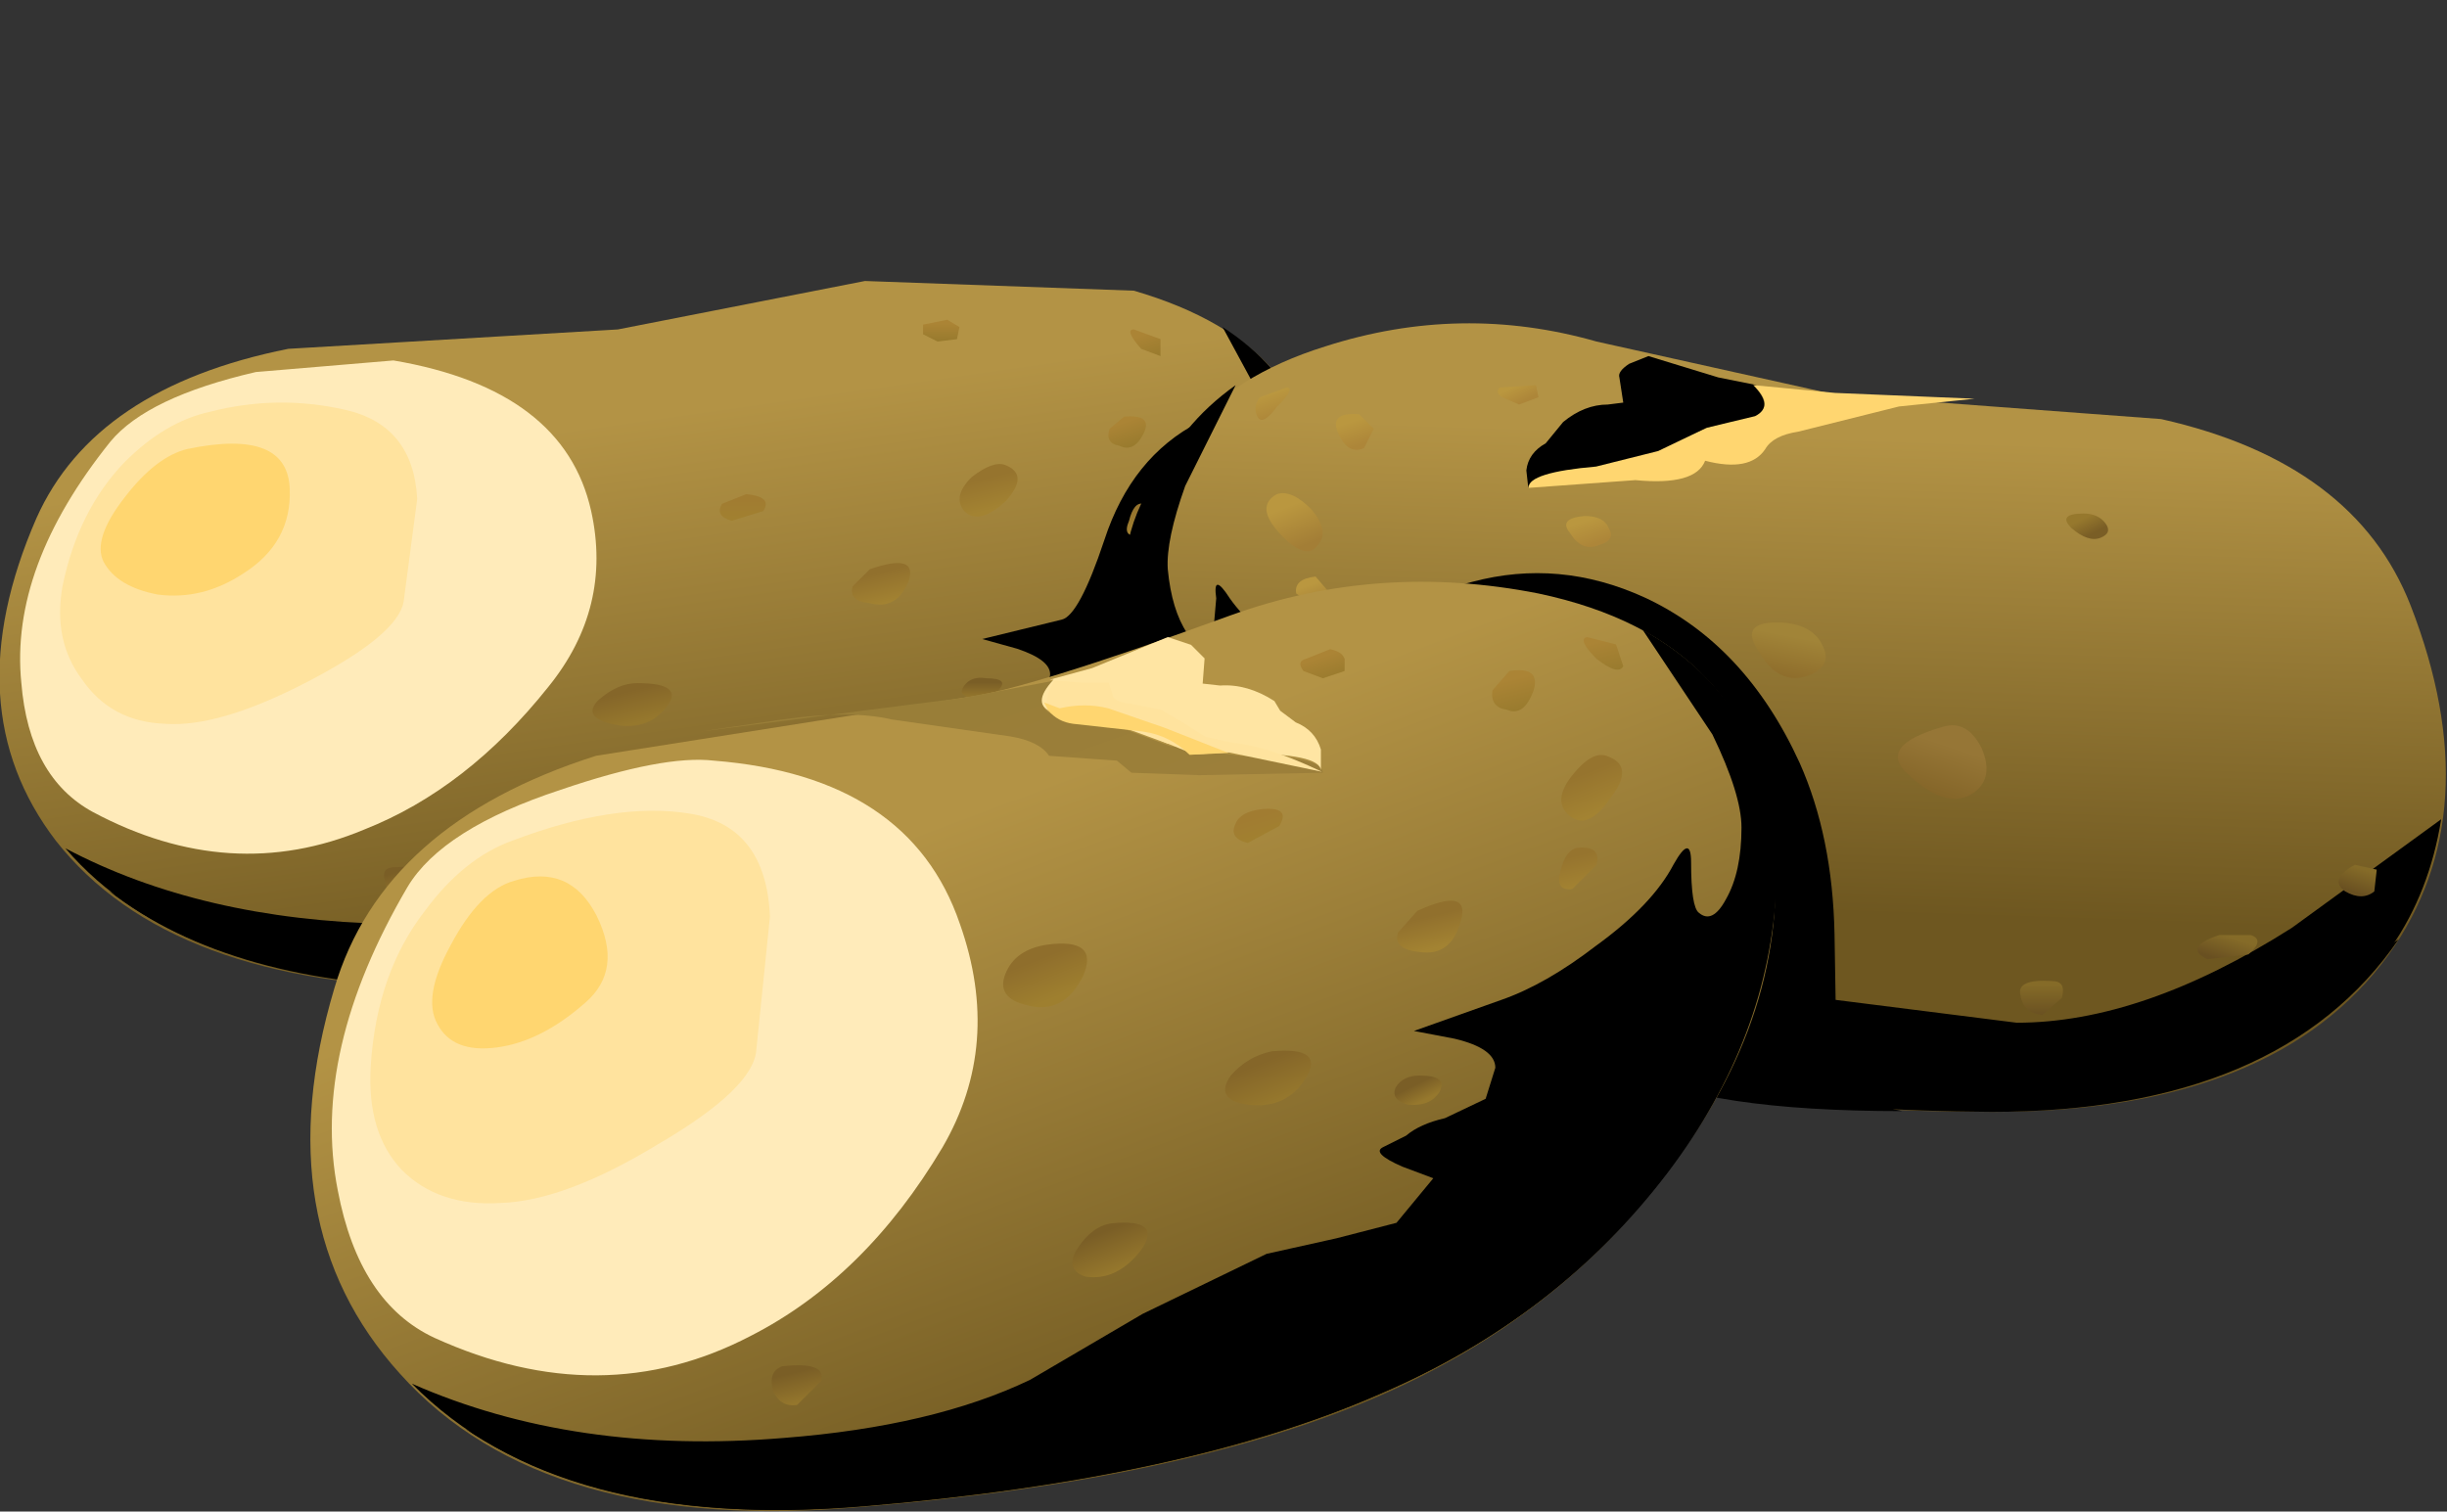 <?xml version="1.0" encoding="UTF-8" standalone="no"?>
<svg xmlns:xlink="http://www.w3.org/1999/xlink" height="31.2px" width="50.5px" xmlns="http://www.w3.org/2000/svg">
  <rect width="100%" height="100%" fill="#333333" stroke="none"/>
  <g transform="matrix(1.0, 0.0, 0.0, 1.0, 0.0, 0.0)">
    <use height="14.9" transform="matrix(1.0, 0.0, 0.0, 1.0, 0.0, 5.5)" width="27.25" xlink:href="#shape0"/>
    <use height="17.0" transform="matrix(0.8, 0.0, 0.0, 0.8, 1.35, 6.75)" width="32.35" xlink:href="#sprite0"/>
    <use height="14.05" transform="matrix(0.8, 0.0, 0.0, 0.8, 2.25, 9.15)" width="31.25" xlink:href="#sprite1"/>
    <use height="11.95" transform="matrix(1.0, 0.0, 0.0, 1.0, 1.35, 6.6)" width="22.65" xlink:href="#shape3"/>
    <use height="12.8" transform="matrix(0.8, 0.0, 0.0, 0.8, 0.4, 7.4)" width="14.9" xlink:href="#sprite2"/>
    <use height="8.3" transform="matrix(0.8, 0.0, 0.0, 0.8, 1.25, 8.3)" width="9.2" xlink:href="#sprite3"/>
    <use height="3.95" transform="matrix(0.8, 0.0, 0.0, 0.8, 2.06, 9.15)" width="4.9" xlink:href="#sprite4"/>
    <use height="8.35" transform="matrix(0.8, 0.0, 0.0, 0.8, 20.6, 8.76)" width="8.15" xlink:href="#sprite5"/>
    <use height="16.3" transform="matrix(1.0, 0.0, 0.0, 1.0, 23.55, 6.65)" width="26.95" xlink:href="#shape8"/>
    <use height="2.65" transform="matrix(0.8, 0.0, 0.0, 0.8, 31.55, 7.95)" width="11.5" xlink:href="#sprite6"/>
    <use height="18.7" transform="matrix(0.8, 0.0, 0.0, 0.8, 23.5, 7.95)" width="33.6" xlink:href="#sprite7"/>
    <use height="3.4" transform="matrix(0.8, 0.0, 0.0, 0.8, 31.5, 7.35)" width="6.15" xlink:href="#sprite8"/>
    <use height="15.5" transform="matrix(0.8, 0.0, 0.0, 0.8, 23.5, 10.55)" width="32.5" xlink:href="#sprite9"/>
    <use height="13.15" transform="matrix(1.0, 0.0, 0.0, 1.0, 25.9, 7.8)" width="23.2" xlink:href="#shape13"/>
    <use height="13.9" transform="matrix(0.8, 0.0, 0.0, 0.8, 25.7, 11.81)" width="16.95" xlink:href="#sprite10"/>
    <use height="19.2" transform="matrix(1.0, 0.0, 0.0, 1.0, 6.4, 12.0)" width="30.25" xlink:href="#shape15"/>
    <use height="22.7" transform="matrix(0.8, 0.0, 0.0, 0.8, 8.5, 13.0)" width="35.2" xlink:href="#sprite11"/>
    <use height="3.45" transform="matrix(0.8, 0.0, 0.0, 0.8, 21.5, 13.15)" width="7.25" xlink:href="#sprite12"/>
    <use height="2.35" transform="matrix(0.8, 0.0, 0.0, 0.8, 21.6, 14.05)" width="7.1" xlink:href="#sprite13"/>
    <use height="1.45" transform="matrix(0.8, 0.0, 0.0, 0.8, 21.55, 14.5)" width="4.75" xlink:href="#sprite14"/>
    <use height="19.4" transform="matrix(0.8, 0.0, 0.0, 0.8, 9.6, 15.65)" width="33.85" xlink:href="#sprite15"/>
    <use height="15.85" transform="matrix(1.0, 0.0, 0.0, 1.0, 8.2, 13.15)" width="25.3" xlink:href="#shape21"/>
    <use height="15.85" transform="matrix(0.8, 0.0, 0.0, 0.8, 6.85, 15.7)" width="16.65" xlink:href="#sprite16"/>
    <use height="10.1" transform="matrix(0.8, 0.0, 0.0, 0.8, 7.65, 16.75)" width="10.3" xlink:href="#sprite17"/>
    <use height="4.4" transform="matrix(0.8, 0.0, 0.0, 0.8, 8.91, 18.1)" width="4.55" xlink:href="#sprite18"/>
  </g>
  <defs>
    <g id="shape0" transform="matrix(1.0, 0.0, 0.0, 1.0, 0.0, -5.5)">
      <path d="M23.4 6.0 Q27.35 7.15 27.25 10.55 27.15 13.5 24.6 16.05 22.35 18.35 18.95 19.35 15.3 20.4 9.35 20.4 3.5 20.35 1.15 17.35 -0.95 14.6 0.75 10.7 1.95 8.0 5.95 7.2 L12.75 6.8 17.85 5.8 23.4 6.0" fill="url(#gradient0)" fill-rule="evenodd" stroke="none"/>
    </g>
    <linearGradient gradientTransform="matrix(0.001, 0.007, 0.007, -0.001, 14.05, 14.35)" gradientUnits="userSpaceOnUse" id="gradient0" spreadMethod="pad" x1="-819.2" x2="819.2">
      <stop offset="0.0" stop-color="#b39345"/>
      <stop offset="1.0" stop-color="#6e5720"/>
    </linearGradient>
    <g id="sprite0" transform="matrix(1.0, 0.0, 0.0, 1.0, 0.0, 0.0)">
      <use height="17.0" transform="matrix(1.0, 0.0, 0.0, 1.0, 0.0, 0.0)" width="32.35" xlink:href="#shape1"/>
    </g>
    <g id="shape1" transform="matrix(1.0, 0.0, 0.0, 1.0, 0.0, 0.0)">
      <path d="M30.4 6.15 Q30.7 6.4 31.1 5.9 31.5 5.35 31.6 4.4 31.7 3.7 31.15 2.4 L29.85 0.0 Q32.85 1.95 32.25 5.65 31.75 8.9 29.05 11.6 26.2 14.45 22.0 15.7 17.4 17.05 10.0 17.0 3.0 16.95 0.0 13.45 3.5 15.3 8.35 15.4 L14.1 14.65 16.8 13.5 19.75 12.45 21.35 12.25 22.75 12.05 23.7 11.25 23.05 10.9 Q22.4 10.5 22.65 10.45 L23.2 10.25 Q23.6 10.05 24.15 9.95 L25.1 9.65 25.4 9.0 Q25.45 8.6 24.55 8.3 L23.65 8.05 25.7 7.55 Q26.15 7.45 26.8 5.5 27.5 3.35 29.25 2.45 29.95 2.1 30.15 3.95 30.3 6.1 30.4 6.15" fill="#000000" fill-rule="evenodd" stroke="none"/>
    </g>
    <g id="sprite1" transform="matrix(1.0, 0.0, 0.0, 1.0, 0.0, 0.0)">
      <use height="14.05" transform="matrix(1.0, 0.0, 0.0, 1.0, 0.0, 0.0)" width="31.25" xlink:href="#shape2"/>
    </g>
    <g id="shape2" transform="matrix(1.0, 0.0, 0.0, 1.0, 0.0, 0.0)">
      <path d="M30.9 2.0 L31.05 0.0 Q31.6 2.05 30.65 4.55 29.75 6.8 27.95 8.65 25.1 11.5 20.9 12.75 16.3 14.1 8.9 14.05 3.15 14.0 0.0 11.55 1.8 12.65 4.3 13.05 L10.6 13.35 16.15 12.9 Q17.95 12.65 19.85 11.9 L22.3 10.85 23.95 10.15 24.25 9.55 Q24.6 8.95 24.9 8.65 L27.95 6.55 29.5 5.15 Q30.75 3.8 30.9 2.0" fill="#000000" fill-rule="evenodd" stroke="none"/>
    </g>
    <g id="shape3" transform="matrix(1.0, 0.0, 0.0, 1.0, -1.35, -6.6)">
      <path d="M7.15 11.95 Q8.55 12.3 7.8 12.85 7.05 13.5 6.5 13.15 6.05 12.85 6.35 12.35 6.6 11.8 7.15 11.95" fill="url(#gradient1)" fill-rule="evenodd" stroke="none"/>
      <path d="M5.6 8.45 Q6.15 8.5 5.85 8.8 L5.25 8.95 Q5.0 8.8 5.15 8.65 5.35 8.45 5.6 8.45" fill="url(#gradient2)" fill-rule="evenodd" stroke="none"/>
      <path d="M11.35 11.85 Q12.3 11.8 11.85 12.4 11.4 13.05 10.8 12.85 10.25 12.7 10.5 12.3 10.75 11.9 11.35 11.85" fill="url(#gradient3)" fill-rule="evenodd" stroke="none"/>
      <path d="M4.65 17.0 Q5.4 17.2 4.95 17.4 L4.05 17.35 Q3.75 17.1 4.05 17.0 4.3 16.85 4.65 17.0" fill="url(#gradient4)" fill-rule="evenodd" stroke="none"/>
      <path d="M14.4 16.0 Q15.35 15.95 14.85 16.45 14.35 17.0 13.85 16.8 13.45 16.7 13.75 16.35 14.05 16.0 14.4 16.0" fill="url(#gradient5)" fill-rule="evenodd" stroke="none"/>
      <path d="M15.4 10.2 Q15.95 10.25 15.75 10.55 L15.1 10.75 Q14.75 10.65 14.9 10.4 L15.4 10.2" fill="url(#gradient6)" fill-rule="evenodd" stroke="none"/>
      <path d="M17.95 11.75 Q18.95 11.4 18.75 12.0 18.5 12.6 17.95 12.45 17.5 12.4 17.6 12.1 L17.95 11.75" fill="url(#gradient7)" fill-rule="evenodd" stroke="none"/>
      <path d="M13.15 14.1 Q14.15 14.1 13.75 14.6 13.35 15.1 12.65 14.95 12.0 14.8 12.35 14.45 12.75 14.1 13.15 14.1" fill="url(#gradient8)" fill-rule="evenodd" stroke="none"/>
      <path d="M20.35 14.0 Q20.85 14.0 20.6 14.25 20.4 14.5 20.05 14.4 19.75 14.35 19.9 14.15 20.05 13.95 20.35 14.0" fill="url(#gradient9)" fill-rule="evenodd" stroke="none"/>
      <path d="M23.2 8.6 Q23.8 8.55 23.6 8.95 23.4 9.35 23.1 9.2 22.8 9.15 22.9 8.85 L23.2 8.6" fill="url(#gradient10)" fill-rule="evenodd" stroke="none"/>
      <path d="M20.75 9.6 Q21.25 9.8 20.75 10.35 20.2 10.85 19.9 10.55 19.65 10.25 20.05 9.85 20.5 9.5 20.75 9.6" fill="url(#gradient11)" fill-rule="evenodd" stroke="none"/>
      <path d="M23.6 10.4 Q24.05 10.4 23.95 10.7 L23.5 11.05 Q23.15 11.1 23.3 10.75 23.4 10.35 23.6 10.4" fill="url(#gradient12)" fill-rule="evenodd" stroke="none"/>
      <path d="M23.4 6.8 L23.95 7.0 23.95 7.35 23.55 7.2 Q23.2 6.8 23.4 6.8" fill="url(#gradient13)" fill-rule="evenodd" stroke="none"/>
      <path d="M19.05 6.7 L19.55 6.6 19.8 6.75 19.75 7.0 19.35 7.05 19.05 6.9 19.05 6.7" fill="url(#gradient14)" fill-rule="evenodd" stroke="none"/>
      <path d="M1.85 15.6 Q2.4 15.9 2.1 16.1 1.75 16.3 1.45 16.1 1.25 15.95 1.4 15.7 L1.85 15.6" fill="url(#gradient15)" fill-rule="evenodd" stroke="none"/>
      <path d="M8.15 17.9 Q8.95 17.85 8.85 18.2 L8.35 18.55 Q8.0 18.6 7.95 18.2 7.85 17.9 8.15 17.9" fill="url(#gradient16)" fill-rule="evenodd" stroke="none"/>
    </g>
    <linearGradient gradientTransform="matrix(1.0E-4, 6.0E-4, 6.0E-4, -1.0E-4, 7.15, 12.65)" gradientUnits="userSpaceOnUse" id="gradient1" spreadMethod="pad" x1="-819.2" x2="819.2">
      <stop offset="0.0" stop-color="#856629"/>
      <stop offset="0.988" stop-color="#96782d"/>
    </linearGradient>
    <linearGradient gradientTransform="matrix(0.0, 2.0E-4, 2.0E-4, 0.0, 5.55, 8.75)" gradientUnits="userSpaceOnUse" id="gradient2" spreadMethod="pad" x1="-819.2" x2="819.2">
      <stop offset="0.0" stop-color="#7a5e26"/>
      <stop offset="0.988" stop-color="#96782d"/>
    </linearGradient>
    <linearGradient gradientTransform="matrix(1.0E-4, 5.0E-4, 5.0E-4, -1.0E-4, 11.2, 12.45)" gradientUnits="userSpaceOnUse" id="gradient3" spreadMethod="pad" x1="-819.2" x2="819.2">
      <stop offset="0.0" stop-color="#8f6e2c"/>
      <stop offset="0.988" stop-color="#9e7f2f"/>
    </linearGradient>
    <linearGradient gradientTransform="matrix(1.0E-4, 3.0E-4, 3.0E-4, -1.0E-4, 4.5, 17.25)" gradientUnits="userSpaceOnUse" id="gradient4" spreadMethod="pad" x1="-819.2" x2="819.2">
      <stop offset="0.0" stop-color="#7a5e26"/>
      <stop offset="0.988" stop-color="#96782d"/>
    </linearGradient>
    <linearGradient gradientTransform="matrix(1.0E-4, 4.0E-4, 4.0E-4, -1.0E-4, 14.35, 16.45)" gradientUnits="userSpaceOnUse" id="gradient5" spreadMethod="pad" x1="-819.2" x2="819.2">
      <stop offset="0.0" stop-color="#7a5e26"/>
      <stop offset="0.988" stop-color="#96782d"/>
    </linearGradient>
    <linearGradient gradientTransform="matrix(0.0, 3.0E-4, 3.0E-4, 0.0, 15.35, 10.55)" gradientUnits="userSpaceOnUse" id="gradient6" spreadMethod="pad" x1="-819.2" x2="819.2">
      <stop offset="0.0" stop-color="#a17c31"/>
      <stop offset="0.988" stop-color="#a18130"/>
    </linearGradient>
    <linearGradient gradientTransform="matrix(1.0E-4, 4.0E-4, 4.0E-4, -1.0E-4, 18.2, 12.15)" gradientUnits="userSpaceOnUse" id="gradient7" spreadMethod="pad" x1="-819.2" x2="819.2">
      <stop offset="0.0" stop-color="#91702d"/>
      <stop offset="0.988" stop-color="#a38332"/>
    </linearGradient>
    <linearGradient gradientTransform="matrix(1.0E-4, 4.0E-4, 4.0E-4, -1.0E-4, 13.05, 14.6)" gradientUnits="userSpaceOnUse" id="gradient8" spreadMethod="pad" x1="-819.2" x2="819.2">
      <stop offset="0.0" stop-color="#856629"/>
      <stop offset="0.988" stop-color="#96782d"/>
    </linearGradient>
    <linearGradient gradientTransform="matrix(0.0, 2.0E-4, 2.0E-4, 0.0, 20.25, 14.25)" gradientUnits="userSpaceOnUse" id="gradient9" spreadMethod="pad" x1="-819.2" x2="819.2">
      <stop offset="0.0" stop-color="#7a5e26"/>
      <stop offset="0.988" stop-color="#96782d"/>
    </linearGradient>
    <linearGradient gradientTransform="matrix(1.0E-4, 3.0E-4, 3.0E-4, -1.0E-4, 23.3, 8.95)" gradientUnits="userSpaceOnUse" id="gradient10" spreadMethod="pad" x1="-819.2" x2="819.2">
      <stop offset="0.0" stop-color="#ab8435"/>
      <stop offset="0.988" stop-color="#997b2e"/>
    </linearGradient>
    <linearGradient gradientTransform="matrix(1.0E-4, 4.0E-4, 4.0E-4, -1.0E-4, 20.4, 10.2)" gradientUnits="userSpaceOnUse" id="gradient11" spreadMethod="pad" x1="-819.2" x2="819.2">
      <stop offset="0.0" stop-color="#96742e"/>
      <stop offset="0.988" stop-color="#a38332"/>
    </linearGradient>
    <linearGradient gradientTransform="matrix(1.0E-4, 3.0E-4, 3.0E-4, -1.0E-4, 23.6, 10.75)" gradientUnits="userSpaceOnUse" id="gradient12" spreadMethod="pad" x1="-819.2" x2="819.2">
      <stop offset="0.0" stop-color="#96742e"/>
      <stop offset="0.988" stop-color="#a38332"/>
    </linearGradient>
    <linearGradient gradientTransform="matrix(1.0E-4, 3.0E-4, 3.0E-4, -1.0E-4, 23.7, 7.15)" gradientUnits="userSpaceOnUse" id="gradient13" spreadMethod="pad" x1="-819.2" x2="819.2">
      <stop offset="0.0" stop-color="#ab8435"/>
      <stop offset="0.988" stop-color="#997b2e"/>
    </linearGradient>
    <linearGradient gradientTransform="matrix(0.0, 2.0E-4, 2.0E-4, 0.0, 19.45, 6.85)" gradientUnits="userSpaceOnUse" id="gradient14" spreadMethod="pad" x1="-819.2" x2="819.2">
      <stop offset="0.0" stop-color="#ab8435"/>
      <stop offset="0.988" stop-color="#997b2e"/>
    </linearGradient>
    <linearGradient gradientTransform="matrix(1.0E-4, 3.0E-4, 3.0E-4, -1.0E-4, 1.75, 15.9)" gradientUnits="userSpaceOnUse" id="gradient15" spreadMethod="pad" x1="-819.2" x2="819.2">
      <stop offset="0.0" stop-color="#7a5e26"/>
      <stop offset="0.988" stop-color="#96782d"/>
    </linearGradient>
    <linearGradient gradientTransform="matrix(1.0E-4, 3.0E-4, 3.0E-4, -1.0E-4, 8.4, 18.2)" gradientUnits="userSpaceOnUse" id="gradient16" spreadMethod="pad" x1="-819.2" x2="819.2">
      <stop offset="0.0" stop-color="#7a5e26"/>
      <stop offset="0.988" stop-color="#96782d"/>
    </linearGradient>
    <g id="sprite2" transform="matrix(1.0, 0.0, 0.0, 1.0, 0.0, 0.0)">
      <use height="12.85" transform="matrix(1.0, 0.0, 0.0, 0.996, 0.0, 2.0E-4)" width="14.9" xlink:href="#shape4"/>
    </g>
    <g id="shape4" transform="matrix(1.0, 0.0, 0.0, 1.0, 0.0, 0.05)">
      <path d="M9.65 0.0 Q14.05 0.75 14.75 3.9 15.3 6.4 13.65 8.45 11.55 11.1 8.9 12.15 5.45 13.6 1.9 11.7 0.25 10.8 0.05 8.35 -0.25 5.35 2.35 2.1 3.3 0.95 6.1 0.3 L9.65 0.0" fill="#ffebba" fill-rule="evenodd" stroke="none"/>
    </g>
    <g id="sprite3" transform="matrix(1.0, 0.0, 0.0, 1.0, 0.0, 0.0)">
      <use height="8.3" transform="matrix(1.0, 0.0, 0.0, 1.0, 0.0, 0.0)" width="9.2" xlink:href="#shape5"/>
    </g>
    <g id="shape5" transform="matrix(1.0, 0.0, 0.0, 1.0, 0.0, 0.0)">
      <path d="M3.85 0.25 Q5.6 -0.2 7.35 0.2 9.1 0.6 9.2 2.5 L8.85 5.15 Q8.7 6.0 6.4 7.2 4.1 8.4 2.7 8.3 1.3 8.25 0.55 7.15 -0.2 6.15 0.05 4.75 0.45 2.8 1.65 1.55 2.7 0.5 3.85 0.25" fill="#ffe39e" fill-rule="evenodd" stroke="none"/>
    </g>
    <g id="sprite4" transform="matrix(1.0, 0.0, 0.0, 1.0, 0.05, 0.0)">
      <use height="4.0" transform="matrix(1.0, 0.0, 0.0, 0.988, -0.05, 6.0E-4)" width="4.9" xlink:href="#shape6"/>
    </g>
    <g id="shape6" transform="matrix(1.0, 0.0, 0.0, 1.0, 0.05, 0.05)">
      <path d="M4.85 1.15 Q4.9 2.55 3.65 3.35 2.6 4.05 1.45 3.9 0.4 3.7 0.05 3.05 -0.25 2.45 0.6 1.35 1.4 0.3 2.2 0.1 4.8 -0.45 4.85 1.15" fill="#ffd670" fill-rule="evenodd" stroke="none"/>
    </g>
    <g id="sprite5" transform="matrix(1.0, 0.0, 0.0, 1.0, 0.0, 0.05)">
      <use height="8.35" transform="matrix(1.0, 0.0, 0.0, 1.0, 0.0, -0.05)" width="8.15" xlink:href="#shape7"/>
    </g>
    <g id="shape7" transform="matrix(1.0, 0.0, 0.0, 1.0, 0.0, 0.05)">
      <path d="M6.6 0.3 L7.4 2.0 Q8.2 4.15 8.15 6.2 8.1 8.35 3.3 8.3 L0.55 7.9 Q-0.5 7.55 0.45 7.15 2.35 6.4 2.85 5.8 3.25 5.3 3.25 4.0 3.25 1.85 5.0 0.3 5.75 -0.4 6.6 0.3" fill="#000000" fill-rule="evenodd" stroke="none"/>
    </g>
    <g id="shape8" transform="matrix(1.0, 0.0, 0.0, 1.0, -23.55, -6.65)">
      <path d="M37.9 8.15 L44.6 8.65 Q48.6 9.55 49.75 12.5 51.4 16.75 49.3 19.7 46.95 22.95 41.15 22.95 35.25 22.95 31.65 21.7 28.35 20.6 26.1 18.05 23.55 15.25 23.55 12.05 23.5 8.35 27.35 7.15 30.15 6.25 32.95 7.05 L37.9 8.15" fill="url(#gradient17)" fill-rule="evenodd" stroke="none"/>
    </g>
    <linearGradient gradientTransform="matrix(-2.0E-4, 0.006, 0.006, 2.0E-4, 36.95, 13.9)" gradientUnits="userSpaceOnUse" id="gradient17" spreadMethod="pad" x1="-819.2" x2="819.2">
      <stop offset="0.0" stop-color="#b39345"/>
      <stop offset="1.0" stop-color="#6e5720"/>
    </linearGradient>
    <g id="sprite6" transform="matrix(1.0, 0.0, 0.0, 1.0, 0.0, 0.0)">
      <use height="2.65" transform="matrix(1.0, 0.0, 0.0, 1.0, 0.0, 0.0)" width="11.5" xlink:href="#shape9"/>
    </g>
    <g id="shape9" transform="matrix(1.0, 0.0, 0.0, 1.0, 0.0, 0.0)">
      <path d="M7.9 0.2 L11.5 0.35 9.55 0.55 6.95 1.2 Q6.3 1.3 6.1 1.65 5.7 2.25 4.55 1.95 4.3 2.6 2.75 2.45 L0.0 2.65 Q0.0 2.2 1.75 2.05 L3.35 1.65 4.6 1.1 5.85 0.75 Q6.35 0.55 5.8 0.0 L7.9 0.2" fill="#ffd670" fill-rule="evenodd" stroke="none"/>
    </g>
    <g id="sprite7" transform="matrix(1.0, 0.0, 0.0, 1.0, 0.0, 0.0)">
      <use height="18.7" transform="matrix(1.0, 0.0, 0.0, 1.0, 0.0, 0.0)" width="33.6" xlink:href="#shape10"/>
    </g>
    <g id="shape10" transform="matrix(1.0, 0.0, 0.0, 1.0, 0.0, 0.0)">
      <path d="M22.0 18.7 Q14.7 18.75 10.15 17.15 6.05 15.75 3.2 12.6 0.6 9.65 0.1 6.1 -0.45 2.1 2.5 0.0 L1.2 2.6 Q0.7 4.0 0.75 4.75 0.85 5.8 1.25 6.4 1.6 6.95 1.9 6.65 L2.0 5.5 Q1.9 4.8 2.35 5.5 2.95 6.35 4.3 7.2 5.55 8.0 6.55 8.25 L8.55 8.8 7.7 9.05 Q6.8 9.4 6.85 9.85 6.9 10.35 7.1 10.55 L8.05 10.85 Q9.05 11.05 9.55 11.45 9.95 11.55 8.5 12.3 L9.4 13.2 10.8 13.45 12.4 13.65 15.3 14.85 17.5 15.8 22.65 16.45 Q25.9 16.45 29.75 14.0 L33.6 11.2 Q33.0 14.95 29.65 16.9 26.65 18.65 22.0 18.7" fill="#000000" fill-rule="evenodd" stroke="none"/>
    </g>
    <g id="sprite8" transform="matrix(1.0, 0.0, 0.0, 1.0, 0.0, 0.0)">
      <use height="3.4" transform="matrix(1.0, 0.0, 0.0, 1.0, 0.0, 0.0)" width="6.15" xlink:href="#shape11"/>
    </g>
    <g id="shape11" transform="matrix(1.0, 0.0, 0.0, 1.0, 0.0, 0.0)">
      <path d="M5.9 1.55 L4.65 1.85 3.4 2.45 1.8 2.85 Q0.05 3.0 0.05 3.4 L0.0 2.95 Q0.05 2.5 0.5 2.25 L0.95 1.7 Q1.5 1.25 2.1 1.25 L2.5 1.2 2.4 0.55 Q2.35 0.4 2.65 0.2 L3.15 0.0 4.95 0.55 5.95 0.75 5.85 0.75 Q6.4 1.3 5.9 1.55" fill="#000000" fill-rule="evenodd" stroke="none"/>
    </g>
    <g id="sprite9" transform="matrix(1.0, 0.0, 0.0, 1.0, 0.0, 0.0)">
      <use height="15.5" transform="matrix(1.0, 0.0, 0.0, 1.0, 0.0, 0.0)" width="32.5" xlink:href="#shape12"/>
    </g>
    <g id="shape12" transform="matrix(1.0, 0.0, 0.0, 1.0, 0.0, 0.0)">
      <path d="M22.0 15.5 Q14.65 15.45 10.15 13.9 6.0 12.5 3.2 9.4 1.4 7.4 0.55 4.9 -0.35 2.2 0.25 0.0 L0.35 2.1 Q0.5 4.1 1.7 5.6 L3.25 7.1 6.2 9.4 7.15 11.05 8.75 11.85 11.2 13.05 Q13.05 13.9 14.8 14.2 21.35 15.2 25.6 14.35 27.75 13.95 29.75 12.95 L32.5 11.05 Q29.45 15.5 22.0 15.5" fill="#000000" fill-rule="evenodd" stroke="none"/>
    </g>
    <g id="shape13" transform="matrix(1.0, 0.0, 0.0, 1.0, -25.9, -7.8)">
      <path d="M40.1 15.0 Q40.6 14.85 40.9 15.45 41.15 16.05 40.75 16.35 40.2 16.75 39.4 16.0 38.7 15.4 40.1 15.0" fill="url(#gradient18)" fill-rule="evenodd" stroke="none"/>
      <path d="M43.0 10.6 Q43.3 10.6 43.45 10.8 43.6 11.0 43.35 11.1 43.1 11.2 42.75 10.9 42.45 10.6 43.0 10.6" fill="url(#gradient19)" fill-rule="evenodd" stroke="none"/>
      <path d="M36.8 12.85 Q37.4 12.9 37.6 13.3 37.85 13.75 37.3 13.95 36.7 14.15 36.3 13.45 35.85 12.8 36.8 12.85" fill="url(#gradient20)" fill-rule="evenodd" stroke="none"/>
      <path d="M45.8 19.3 L46.45 19.3 Q46.75 19.4 46.4 19.7 L45.55 19.8 Q45.05 19.55 45.8 19.3" fill="url(#gradient21)" fill-rule="evenodd" stroke="none"/>
      <path d="M36.15 18.1 L36.8 18.5 Q37.15 18.9 36.75 19.0 36.2 19.2 35.75 18.6 35.25 18.05 36.15 18.1" fill="url(#gradient22)" fill-rule="evenodd" stroke="none"/>
      <path d="M33.0 11.25 Q32.65 11.4 32.4 11.0 32.15 10.7 32.7 10.65 33.1 10.65 33.2 10.9 33.35 11.15 33.0 11.25" fill="url(#gradient23)" fill-rule="evenodd" stroke="none"/>
      <path d="M30.1 12.8 L30.5 13.2 Q30.6 13.5 30.15 13.6 29.55 13.65 29.35 13.05 29.15 12.45 30.1 12.8" fill="url(#gradient24)" fill-rule="evenodd" stroke="none"/>
      <path d="M33.5 16.1 Q32.75 16.25 32.35 15.7 31.95 15.15 32.95 15.2 33.45 15.2 33.75 15.6 34.15 16.0 33.5 16.1" fill="url(#gradient25)" fill-rule="evenodd" stroke="none"/>
      <path d="M30.35 15.85 Q30.65 15.8 30.8 16.05 L30.6 16.35 30.05 16.2 Q29.85 15.9 30.35 15.85" fill="url(#gradient26)" fill-rule="evenodd" stroke="none"/>
      <path d="M28.05 8.55 L28.35 8.85 28.15 9.25 Q27.8 9.4 27.6 8.9 27.45 8.5 28.05 8.55" fill="url(#gradient27)" fill-rule="evenodd" stroke="none"/>
      <path d="M26.35 10.2 Q26.65 10.1 27.05 10.5 27.45 10.95 27.2 11.25 26.95 11.6 26.4 11.0 25.9 10.45 26.35 10.2" fill="url(#gradient28)" fill-rule="evenodd" stroke="none"/>
      <path d="M27.15 11.9 L27.45 12.25 Q27.55 12.65 27.25 12.6 L26.75 12.25 Q26.7 11.95 27.15 11.9" fill="url(#gradient29)" fill-rule="evenodd" stroke="none"/>
      <path d="M26.55 8.0 Q26.75 8.0 26.35 8.4 26.05 8.8 25.95 8.6 25.85 8.4 26.0 8.2 L26.55 8.0" fill="url(#gradient30)" fill-rule="evenodd" stroke="none"/>
      <path d="M31.7 7.95 L31.75 8.2 31.35 8.35 31.0 8.2 Q30.85 8.1 30.95 8.0 L31.7 7.95" fill="url(#gradient31)" fill-rule="evenodd" stroke="none"/>
      <path d="M48.6 17.85 L49.05 17.95 49.0 18.4 Q48.75 18.6 48.4 18.4 48.05 18.15 48.6 17.85" fill="url(#gradient32)" fill-rule="evenodd" stroke="none"/>
      <path d="M42.35 20.25 Q42.65 20.25 42.55 20.6 L42.15 20.95 Q41.75 20.9 41.7 20.55 41.6 20.2 42.35 20.25" fill="url(#gradient33)" fill-rule="evenodd" stroke="none"/>
    </g>
    <linearGradient gradientTransform="matrix(2.0E-4, -6.0E-4, 6.0E-4, 2.0E-4, 40.15, 15.9)" gradientUnits="userSpaceOnUse" id="gradient18" spreadMethod="pad" x1="-819.2" x2="819.2">
      <stop offset="0.0" stop-color="#856629"/>
      <stop offset="0.988" stop-color="#967636"/>
    </linearGradient>
    <linearGradient gradientTransform="matrix(-1.0E-4, -2.0E-4, 2.0E-4, -1.0E-4, 43.1, 10.85)" gradientUnits="userSpaceOnUse" id="gradient19" spreadMethod="pad" x1="-819.2" x2="819.2">
      <stop offset="0.0" stop-color="#7a5e26"/>
      <stop offset="0.988" stop-color="#96782d"/>
    </linearGradient>
    <linearGradient gradientTransform="matrix(1.0E-4, -5.0E-4, 5.0E-4, 1.0E-4, 37.0, 13.55)" gradientUnits="userSpaceOnUse" id="gradient20" spreadMethod="pad" x1="-819.2" x2="819.2">
      <stop offset="0.0" stop-color="#8f6e2c"/>
      <stop offset="0.988" stop-color="#a18438"/>
    </linearGradient>
    <linearGradient gradientTransform="matrix(1.0E-4, -3.0E-4, 3.0E-4, 1.0E-4, 46.0, 19.6)" gradientUnits="userSpaceOnUse" id="gradient21" spreadMethod="pad" x1="-819.2" x2="819.2">
      <stop offset="0.0" stop-color="#695021"/>
      <stop offset="0.988" stop-color="#856b28"/>
    </linearGradient>
    <linearGradient gradientTransform="matrix(-2.0E-4, -4.0E-4, 4.0E-4, -2.0E-4, 36.25, 18.6)" gradientUnits="userSpaceOnUse" id="gradient22" spreadMethod="pad" x1="-819.2" x2="819.2">
      <stop offset="0.0" stop-color="#7a5e26"/>
      <stop offset="0.988" stop-color="#96782d"/>
    </linearGradient>
    <linearGradient gradientTransform="matrix(-1.0E-4, -3.0E-4, 3.0E-4, -1.0E-4, 32.75, 11.0)" gradientUnits="userSpaceOnUse" id="gradient23" spreadMethod="pad" x1="-819.2" x2="819.2">
      <stop offset="0.0" stop-color="#ad8639"/>
      <stop offset="0.988" stop-color="#ba973f"/>
    </linearGradient>
    <linearGradient gradientTransform="matrix(-2.0E-4, -4.0E-4, 4.0E-4, -2.0E-4, 29.9, 13.2)" gradientUnits="userSpaceOnUse" id="gradient24" spreadMethod="pad" x1="-819.2" x2="819.2">
      <stop offset="0.0" stop-color="#ad8639"/>
      <stop offset="0.988" stop-color="#ba973f"/>
    </linearGradient>
    <linearGradient gradientTransform="matrix(-2.0E-4, -4.0E-4, 4.0E-4, -2.0E-4, 33.1, 15.75)" gradientUnits="userSpaceOnUse" id="gradient25" spreadMethod="pad" x1="-819.2" x2="819.2">
      <stop offset="0.0" stop-color="#856629"/>
      <stop offset="0.988" stop-color="#96782d"/>
    </linearGradient>
    <linearGradient gradientTransform="matrix(-1.0E-4, -2.0E-4, 2.0E-4, -1.0E-4, 30.4, 16.15)" gradientUnits="userSpaceOnUse" id="gradient26" spreadMethod="pad" x1="-819.2" x2="819.2">
      <stop offset="0.0" stop-color="#7a5e26"/>
      <stop offset="0.988" stop-color="#96782d"/>
    </linearGradient>
    <linearGradient gradientTransform="matrix(-1.0E-4, -3.0E-4, 3.0E-4, -1.0E-4, 27.95, 8.95)" gradientUnits="userSpaceOnUse" id="gradient27" spreadMethod="pad" x1="-819.2" x2="819.2">
      <stop offset="0.0" stop-color="#ad8639"/>
      <stop offset="0.988" stop-color="#ba973f"/>
    </linearGradient>
    <linearGradient gradientTransform="matrix(-2.0E-4, -5.0E-4, 5.0E-4, -2.0E-4, 26.75, 10.85)" gradientUnits="userSpaceOnUse" id="gradient28" spreadMethod="pad" x1="-819.2" x2="819.2">
      <stop offset="0.0" stop-color="#a37e36"/>
      <stop offset="0.988" stop-color="#ba973f"/>
    </linearGradient>
    <linearGradient gradientTransform="matrix(-1.0E-4, -3.0E-4, 3.0E-4, -1.0E-4, 27.15, 12.3)" gradientUnits="userSpaceOnUse" id="gradient29" spreadMethod="pad" x1="-819.2" x2="819.2">
      <stop offset="0.0" stop-color="#a37e36"/>
      <stop offset="0.988" stop-color="#ba973f"/>
    </linearGradient>
    <linearGradient gradientTransform="matrix(-1.0E-4, -3.0E-4, 3.0E-4, -1.0E-4, 26.2, 8.4)" gradientUnits="userSpaceOnUse" id="gradient30" spreadMethod="pad" x1="-819.2" x2="819.2">
      <stop offset="0.0" stop-color="#ad8639"/>
      <stop offset="0.988" stop-color="#ba973f"/>
    </linearGradient>
    <linearGradient gradientTransform="matrix(-1.0E-4, -2.0E-4, 2.0E-4, -1.0E-4, 31.3, 8.15)" gradientUnits="userSpaceOnUse" id="gradient31" spreadMethod="pad" x1="-819.2" x2="819.2">
      <stop offset="0.0" stop-color="#ad8639"/>
      <stop offset="0.988" stop-color="#ba973f"/>
    </linearGradient>
    <linearGradient gradientTransform="matrix(1.0E-4, -3.0E-4, 3.0E-4, 1.0E-4, 48.75, 18.2)" gradientUnits="userSpaceOnUse" id="gradient32" spreadMethod="pad" x1="-819.2" x2="819.2">
      <stop offset="0.0" stop-color="#695021"/>
      <stop offset="0.988" stop-color="#856b28"/>
    </linearGradient>
    <linearGradient gradientTransform="matrix(0.0, -4.0E-4, 4.0E-4, 0.0, 42.15, 20.65)" gradientUnits="userSpaceOnUse" id="gradient33" spreadMethod="pad" x1="-819.2" x2="819.2">
      <stop offset="0.0" stop-color="#695021"/>
      <stop offset="0.988" stop-color="#856b28"/>
    </linearGradient>
    <g id="sprite10" transform="matrix(1.0, 0.0, 0.0, 1.0, 0.0, 0.05)">
      <use height="13.85" transform="matrix(1.0, 0.0, 0.0, 1.004, 0.0, -0.05)" width="16.95" xlink:href="#shape14"/>
    </g>
    <g id="shape14" transform="matrix(1.0, 0.0, 0.0, 1.0, 0.0, 0.05)">
      <path d="M0.0 1.75 L5.85 0.2 Q8.1 -0.4 10.3 0.6 12.9 1.8 14.3 4.85 15.15 6.75 15.2 9.25 L15.25 12.25 Q15.6 13.55 16.95 13.8 11.9 13.8 9.9 12.75 7.85 11.65 0.0 1.75" fill="#000000" fill-rule="evenodd" stroke="none"/>
    </g>
    <g id="shape15" transform="matrix(1.0, 0.0, 0.0, 1.0, -6.4, -12.0)">
      <path d="M36.6 17.35 Q36.95 20.9 34.4 24.2 32.15 27.2 28.5 28.8 24.5 30.55 17.85 31.1 11.25 31.7 8.25 28.35 5.45 25.25 6.9 20.4 7.9 17.0 12.3 15.6 L19.9 14.4 Q21.15 14.25 25.4 12.7 28.45 11.6 31.75 12.25 36.25 13.2 36.6 17.35" fill="url(#gradient34)" fill-rule="evenodd" stroke="none"/>
      <path d="M19.9 14.4 L21.75 14.05 Q21.3 14.6 21.75 14.75 L22.95 14.95 24.15 15.4 25.6 15.6 Q27.3 15.6 27.3 15.95 L24.75 16.0 23.35 15.95 23.05 15.7 21.65 15.6 Q21.45 15.3 20.85 15.2 L18.4 14.85 Q17.55 14.65 16.15 14.85 L14.45 15.1 19.9 14.4" fill="url(#gradient35)" fill-rule="evenodd" stroke="none"/>
    </g>
    <linearGradient gradientTransform="matrix(0.003, 0.008, 0.008, -0.003, 22.35, 23.35)" gradientUnits="userSpaceOnUse" id="gradient34" spreadMethod="pad" x1="-819.2" x2="819.2">
      <stop offset="0.0" stop-color="#b39345"/>
      <stop offset="1.0" stop-color="#6e5720"/>
    </linearGradient>
    <linearGradient gradientTransform="matrix(7.0E-4, 0.002, 0.002, -7.0E-4, 21.0, 15.95)" gradientUnits="userSpaceOnUse" id="gradient35" spreadMethod="pad" x1="-819.2" x2="819.2">
      <stop offset="0.0" stop-color="#997e38"/>
      <stop offset="1.0" stop-color="#9c7f3a"/>
    </linearGradient>
    <g id="sprite11" transform="matrix(1.0, 0.0, 0.0, 1.0, 0.0, 0.0)">
      <use height="22.7" transform="matrix(1.0, 0.0, 0.0, 1.0, 0.0, 0.0)" width="35.2" xlink:href="#shape16"/>
    </g>
    <g id="shape16" transform="matrix(1.0, 0.0, 0.0, 1.0, 0.0, 0.0)">
      <path d="M30.55 8.15 Q32.0 7.1 32.55 6.05 33.0 5.25 33.0 6.0 33.0 7.15 33.2 7.3 33.55 7.6 33.9 6.95 34.3 6.25 34.3 5.1 34.3 4.25 33.55 2.7 L31.75 0.0 Q35.35 2.0 35.2 6.55 35.05 10.5 32.4 14.0 29.55 17.75 25.0 19.7 20.0 21.9 11.7 22.6 3.8 23.3 0.0 19.45 4.2 21.3 9.6 20.85 13.45 20.55 15.95 19.35 L18.85 17.65 22.05 16.1 23.85 15.7 25.4 15.3 26.35 14.15 25.55 13.85 Q24.75 13.5 25.05 13.35 L25.65 13.05 Q26.0 12.75 26.65 12.6 L27.7 12.1 27.95 11.3 Q27.95 10.8 26.9 10.55 L25.85 10.35 28.1 9.55 Q29.25 9.15 30.55 8.15" fill="#000000" fill-rule="evenodd" stroke="none"/>
    </g>
    <g id="sprite12" transform="matrix(1.0, 0.0, 0.0, 1.0, 0.0, 0.0)">
      <use height="3.45" transform="matrix(1.0, 0.0, 0.0, 1.0, 0.0, 0.0)" width="7.25" xlink:href="#shape17"/>
    </g>
    <g id="shape17" transform="matrix(1.0, 0.0, 0.0, 1.0, 0.0, 0.0)">
      <path d="M6.55 2.2 Q7.05 2.4 7.2 2.9 L7.2 3.45 Q7.2 3.0 5.1 3.0 L3.25 2.75 1.75 2.2 0.3 1.95 Q-0.3 1.75 0.3 1.1 L0.2 1.1 1.3 0.8 3.25 0.0 3.85 0.2 4.2 0.55 4.15 1.2 4.6 1.25 Q5.3 1.2 6.0 1.65 L6.15 1.9 6.55 2.2" fill="#ffe5a3" fill-rule="evenodd" stroke="none"/>
    </g>
    <g id="sprite13" transform="matrix(1.0, 0.0, 0.0, 1.0, 0.0, 0.0)">
      <use height="2.35" transform="matrix(1.0, 0.0, 0.0, 1.0, 0.0, 0.0)" width="7.1" xlink:href="#shape18"/>
    </g>
    <g id="shape18" transform="matrix(1.0, 0.0, 0.0, 1.0, 0.0, 0.0)">
      <path d="M3.8 1.9 L2.95 1.55 Q2.15 1.05 1.2 1.05 L0.05 0.75 Q-0.1 0.5 0.2 0.0 L0.9 0.05 1.6 0.05 1.7 0.35 Q1.7 0.55 2.2 0.6 L2.95 0.75 3.55 1.1 4.1 1.45 4.8 1.6 Q5.75 1.7 7.1 2.35 L4.7 1.85 3.8 1.9" fill="#ffe39e" fill-rule="evenodd" stroke="none"/>
    </g>
    <g id="sprite14" transform="matrix(1.0, 0.0, 0.0, 1.0, 0.0, 0.0)">
      <use height="1.45" transform="matrix(1.0, 0.0, 0.0, 1.0, 0.0, 0.0)" width="4.75" xlink:href="#shape19"/>
    </g>
    <g id="shape19" transform="matrix(1.0, 0.0, 0.0, 1.0, 0.0, 0.0)">
      <path d="M2.55 0.75 L0.75 0.55 Q0.35 0.5 0.1 0.2 L0.0 0.0 0.4 0.15 Q1.05 0.0 1.65 0.15 L3.1 0.65 4.75 1.3 3.75 1.35 Q3.25 0.85 2.55 0.75" fill="#ffd670" fill-rule="evenodd" stroke="none"/>
    </g>
    <g id="sprite15" transform="matrix(1.0, 0.0, 0.0, 1.0, 0.0, 0.0)">
      <use height="19.4" transform="matrix(1.0, 0.0, 0.0, 1.0, 0.0, 0.0)" width="33.85" xlink:href="#shape20"/>
    </g>
    <g id="shape20" transform="matrix(1.0, 0.0, 0.0, 1.0, 0.0, 0.0)">
      <path d="M33.45 2.4 L33.3 0.0 Q34.25 2.4 33.5 5.5 32.8 8.35 31.0 10.7 28.15 14.45 23.6 16.4 18.6 18.6 10.3 19.3 3.8 19.85 0.0 17.3 1.95 18.35 5.0 18.65 L12.15 18.3 18.35 17.15 Q20.3 16.65 22.3 15.55 L24.95 13.95 26.7 12.95 26.95 12.25 27.6 11.05 29.15 9.65 30.7 8.2 32.25 6.35 Q33.5 4.55 33.45 2.4" fill="#000000" fill-rule="evenodd" stroke="none"/>
    </g>
    <g id="shape21" transform="matrix(1.0, 0.0, 0.0, 1.0, -8.2, -13.15)">
      <path d="M18.15 22.25 Q19.75 22.5 19.0 23.3 18.2 24.15 17.55 23.8 17.1 23.45 17.3 22.8 17.55 22.15 18.15 22.25" fill="url(#gradient36)" fill-rule="evenodd" stroke="none"/>
      <path d="M14.35 17.6 Q14.95 17.6 14.65 17.95 14.3 18.35 13.95 18.2 13.7 18.15 13.85 17.85 14.0 17.6 14.35 17.6" fill="url(#gradient37)" fill-rule="evenodd" stroke="none"/>
      <path d="M21.6 19.5 Q22.7 19.35 22.35 20.15 21.95 20.95 21.2 20.75 20.55 20.6 20.75 20.1 20.95 19.6 21.6 19.5" fill="url(#gradient38)" fill-rule="evenodd" stroke="none"/>
      <path d="M12.1 27.55 Q12.95 27.7 12.45 28.05 11.95 28.4 11.5 28.05 11.1 27.8 11.4 27.6 L12.1 27.55" fill="url(#gradient39)" fill-rule="evenodd" stroke="none"/>
      <path d="M22.95 25.25 Q24.0 25.15 23.55 25.8 23.05 26.45 22.4 26.35 21.95 26.2 22.25 25.75 22.55 25.3 22.95 25.25" fill="url(#gradient40)" fill-rule="evenodd" stroke="none"/>
      <path d="M26.05 16.7 Q26.65 16.65 26.4 17.05 L25.75 17.4 Q25.35 17.3 25.5 17.0 25.6 16.75 26.05 16.7" fill="url(#gradient41)" fill-rule="evenodd" stroke="none"/>
      <path d="M29.25 18.8 Q30.35 18.3 30.15 19.0 29.95 19.75 29.3 19.65 28.75 19.6 28.85 19.25 L29.25 18.8" fill="url(#gradient42)" fill-rule="evenodd" stroke="none"/>
      <path d="M26.25 21.7 Q27.35 21.6 26.95 22.25 26.55 22.9 25.75 22.8 25.05 22.7 25.4 22.2 25.75 21.8 26.25 21.7" fill="url(#gradient43)" fill-rule="evenodd" stroke="none"/>
      <path d="M29.3 22.2 Q29.9 22.2 29.7 22.55 29.5 22.85 29.05 22.8 28.7 22.7 28.8 22.45 28.95 22.2 29.3 22.2" fill="url(#gradient44)" fill-rule="evenodd" stroke="none"/>
      <path d="M31.15 13.85 Q31.8 13.75 31.65 14.25 31.45 14.8 31.1 14.65 30.75 14.6 30.8 14.25 L31.15 13.85" fill="url(#gradient45)" fill-rule="evenodd" stroke="none"/>
      <path d="M33.15 15.6 Q33.75 15.8 33.25 16.45 32.75 17.2 32.35 16.8 32.05 16.5 32.45 16.0 32.85 15.5 33.15 15.6" fill="url(#gradient46)" fill-rule="evenodd" stroke="none"/>
      <path d="M32.55 17.5 Q33.05 17.45 32.95 17.85 L32.45 18.35 Q32.1 18.4 32.2 18.0 32.3 17.55 32.55 17.5" fill="url(#gradient47)" fill-rule="evenodd" stroke="none"/>
      <path d="M32.75 13.15 L33.35 13.3 33.5 13.75 Q33.4 13.95 32.95 13.6 32.55 13.2 32.75 13.15" fill="url(#gradient48)" fill-rule="evenodd" stroke="none"/>
      <path d="M26.95 13.6 L27.45 13.4 Q27.7 13.45 27.75 13.6 L27.75 13.85 27.3 14.0 26.9 13.85 Q26.75 13.65 26.95 13.6" fill="url(#gradient49)" fill-rule="evenodd" stroke="none"/>
      <path d="M8.75 26.2 Q9.45 26.5 9.05 26.8 8.65 27.05 8.35 26.8 8.15 26.65 8.25 26.35 8.4 26.05 8.75 26.2" fill="url(#gradient50)" fill-rule="evenodd" stroke="none"/>
      <path d="M16.15 28.2 Q17.05 28.1 16.95 28.5 L16.45 29.0 Q16.1 29.05 15.95 28.7 15.85 28.3 16.15 28.2" fill="url(#gradient51)" fill-rule="evenodd" stroke="none"/>
    </g>
    <linearGradient gradientTransform="matrix(2.0E-4, 7.0E-4, 7.0E-4, -2.0E-4, 18.25, 23.1)" gradientUnits="userSpaceOnUse" id="gradient36" spreadMethod="pad" x1="-819.2" x2="819.2">
      <stop offset="0.0" stop-color="#856629"/>
      <stop offset="0.988" stop-color="#96782d"/>
    </linearGradient>
    <linearGradient gradientTransform="matrix(1.0E-4, 3.0E-4, 3.0E-4, -1.0E-4, 14.3, 17.95)" gradientUnits="userSpaceOnUse" id="gradient37" spreadMethod="pad" x1="-819.2" x2="819.2">
      <stop offset="0.0" stop-color="#7a5e26"/>
      <stop offset="0.988" stop-color="#96782d"/>
    </linearGradient>
    <linearGradient gradientTransform="matrix(2.0E-4, 5.0E-4, 5.0E-4, -2.0E-4, 21.6, 20.2)" gradientUnits="userSpaceOnUse" id="gradient38" spreadMethod="pad" x1="-819.2" x2="819.2">
      <stop offset="0.0" stop-color="#8f6e2c"/>
      <stop offset="0.988" stop-color="#9e7f2f"/>
    </linearGradient>
    <linearGradient gradientTransform="matrix(1.0E-4, 4.0E-4, 4.0E-4, -1.0E-4, 11.95, 27.9)" gradientUnits="userSpaceOnUse" id="gradient39" spreadMethod="pad" x1="-819.2" x2="819.2">
      <stop offset="0.0" stop-color="#7a5e26"/>
      <stop offset="0.988" stop-color="#96782d"/>
    </linearGradient>
    <linearGradient gradientTransform="matrix(2.0E-4, 5.0E-4, 5.0E-4, -2.0E-4, 22.9, 25.85)" gradientUnits="userSpaceOnUse" id="gradient40" spreadMethod="pad" x1="-819.2" x2="819.2">
      <stop offset="0.0" stop-color="#7a5e26"/>
      <stop offset="0.988" stop-color="#96782d"/>
    </linearGradient>
    <linearGradient gradientTransform="matrix(1.0E-4, 3.0E-4, 3.0E-4, -1.0E-4, 26.0, 17.1)" gradientUnits="userSpaceOnUse" id="gradient41" spreadMethod="pad" x1="-819.2" x2="819.2">
      <stop offset="0.0" stop-color="#a17c31"/>
      <stop offset="0.988" stop-color="#a18130"/>
    </linearGradient>
    <linearGradient gradientTransform="matrix(1.0E-4, 4.0E-4, 4.0E-4, -1.0E-4, 29.55, 19.25)" gradientUnits="userSpaceOnUse" id="gradient42" spreadMethod="pad" x1="-819.2" x2="819.2">
      <stop offset="0.0" stop-color="#91702d"/>
      <stop offset="0.988" stop-color="#a38332"/>
    </linearGradient>
    <linearGradient gradientTransform="matrix(2.0E-4, 5.0E-4, 5.0E-4, -2.0E-4, 26.2, 22.35)" gradientUnits="userSpaceOnUse" id="gradient43" spreadMethod="pad" x1="-819.2" x2="819.2">
      <stop offset="0.0" stop-color="#856629"/>
      <stop offset="0.988" stop-color="#96782d"/>
    </linearGradient>
    <linearGradient gradientTransform="matrix(1.0E-4, 2.0E-4, 2.0E-4, -1.0E-4, 29.3, 22.55)" gradientUnits="userSpaceOnUse" id="gradient44" spreadMethod="pad" x1="-819.2" x2="819.2">
      <stop offset="0.0" stop-color="#7a5e26"/>
      <stop offset="0.988" stop-color="#96782d"/>
    </linearGradient>
    <linearGradient gradientTransform="matrix(1.0E-4, 4.0E-4, 4.0E-4, -1.0E-4, 31.25, 14.35)" gradientUnits="userSpaceOnUse" id="gradient45" spreadMethod="pad" x1="-819.2" x2="819.2">
      <stop offset="0.0" stop-color="#ab8435"/>
      <stop offset="0.988" stop-color="#997b2e"/>
    </linearGradient>
    <linearGradient gradientTransform="matrix(2.0E-4, 5.0E-4, 5.0E-4, -2.0E-4, 32.9, 16.35)" gradientUnits="userSpaceOnUse" id="gradient46" spreadMethod="pad" x1="-819.2" x2="819.2">
      <stop offset="0.0" stop-color="#96742e"/>
      <stop offset="0.988" stop-color="#a38332"/>
    </linearGradient>
    <linearGradient gradientTransform="matrix(1.0E-4, 4.0E-4, 4.0E-4, -1.0E-4, 32.55, 18.0)" gradientUnits="userSpaceOnUse" id="gradient47" spreadMethod="pad" x1="-819.2" x2="819.2">
      <stop offset="0.0" stop-color="#96742e"/>
      <stop offset="0.988" stop-color="#a38332"/>
    </linearGradient>
    <linearGradient gradientTransform="matrix(1.0E-4, 4.0E-4, 4.0E-4, -1.0E-4, 33.15, 13.55)" gradientUnits="userSpaceOnUse" id="gradient48" spreadMethod="pad" x1="-819.2" x2="819.2">
      <stop offset="0.0" stop-color="#ab8435"/>
      <stop offset="0.988" stop-color="#997b2e"/>
    </linearGradient>
    <linearGradient gradientTransform="matrix(1.0E-4, 3.0E-4, 3.0E-4, -1.0E-4, 27.35, 13.8)" gradientUnits="userSpaceOnUse" id="gradient49" spreadMethod="pad" x1="-819.2" x2="819.2">
      <stop offset="0.0" stop-color="#ab8435"/>
      <stop offset="0.988" stop-color="#997b2e"/>
    </linearGradient>
    <linearGradient gradientTransform="matrix(1.0E-4, 4.0E-4, 4.0E-4, -1.0E-4, 8.7, 26.6)" gradientUnits="userSpaceOnUse" id="gradient50" spreadMethod="pad" x1="-819.2" x2="819.2">
      <stop offset="0.0" stop-color="#7a5e26"/>
      <stop offset="0.988" stop-color="#96782d"/>
    </linearGradient>
    <linearGradient gradientTransform="matrix(1.0E-4, 4.0E-4, 4.0E-4, -1.0E-4, 16.5, 28.65)" gradientUnits="userSpaceOnUse" id="gradient51" spreadMethod="pad" x1="-819.2" x2="819.2">
      <stop offset="0.0" stop-color="#7a5e26"/>
      <stop offset="0.988" stop-color="#96782d"/>
    </linearGradient>
    <g id="sprite16" transform="matrix(1.0, 0.0, 0.0, 1.0, 0.0, 0.0)">
      <use height="15.8" transform="matrix(1.0, 0.0, 0.0, 1.003, 0.0, 2.0E-4)" width="16.65" xlink:href="#shape22"/>
    </g>
    <g id="shape22" transform="matrix(1.0, 0.0, 0.0, 1.0, 0.0, -0.05)">
      <path d="M9.85 0.05 Q14.9 0.45 16.2 4.25 17.3 7.35 15.75 10.0 13.75 13.35 10.8 14.85 6.95 16.85 2.65 14.9 0.7 14.0 0.15 11.1 -0.55 7.55 1.95 3.3 2.85 1.8 5.9 0.8 8.55 -0.1 9.85 0.05" fill="#ffebba" fill-rule="evenodd" stroke="none"/>
    </g>
    <g id="sprite17" transform="matrix(1.0, 0.0, 0.0, 1.0, 0.0, 0.0)">
      <use height="10.05" transform="matrix(1.0, 0.0, 0.0, 1.005, 0.0, 0.0)" width="10.3" xlink:href="#shape23"/>
    </g>
    <g id="shape23" transform="matrix(1.0, 0.0, 0.0, 1.0, 0.0, 0.0)">
      <path d="M8.2 0.05 Q10.2 0.35 10.3 2.7 L9.95 6.1 Q9.9 7.1 7.4 8.55 5.0 10.0 3.35 10.05 1.75 10.15 0.8 9.2 -0.1 8.25 0.0 6.55 0.15 4.15 1.4 2.55 2.4 1.2 3.65 0.75 6.3 -0.25 8.2 0.05" fill="#ffe39e" fill-rule="evenodd" stroke="none"/>
    </g>
    <g id="sprite18" transform="matrix(1.0, 0.0, 0.0, 1.0, 0.05, 0.0)">
      <use height="4.4" transform="matrix(0.989, 0.0, 0.0, 1.0, -0.05, 0.0)" width="4.6" xlink:href="#shape24"/>
    </g>
    <g id="shape24" transform="matrix(1.0, 0.0, 0.0, 1.0, 0.05, 0.0)">
      <path d="M4.25 1.0 Q4.95 2.4 3.95 3.25 2.8 4.25 1.65 4.4 0.5 4.55 0.1 3.8 -0.3 3.1 0.45 1.75 1.2 0.35 2.1 0.1 3.55 -0.35 4.25 1.0" fill="#ffd670" fill-rule="evenodd" stroke="none"/>
    </g>
  </defs>
</svg>
